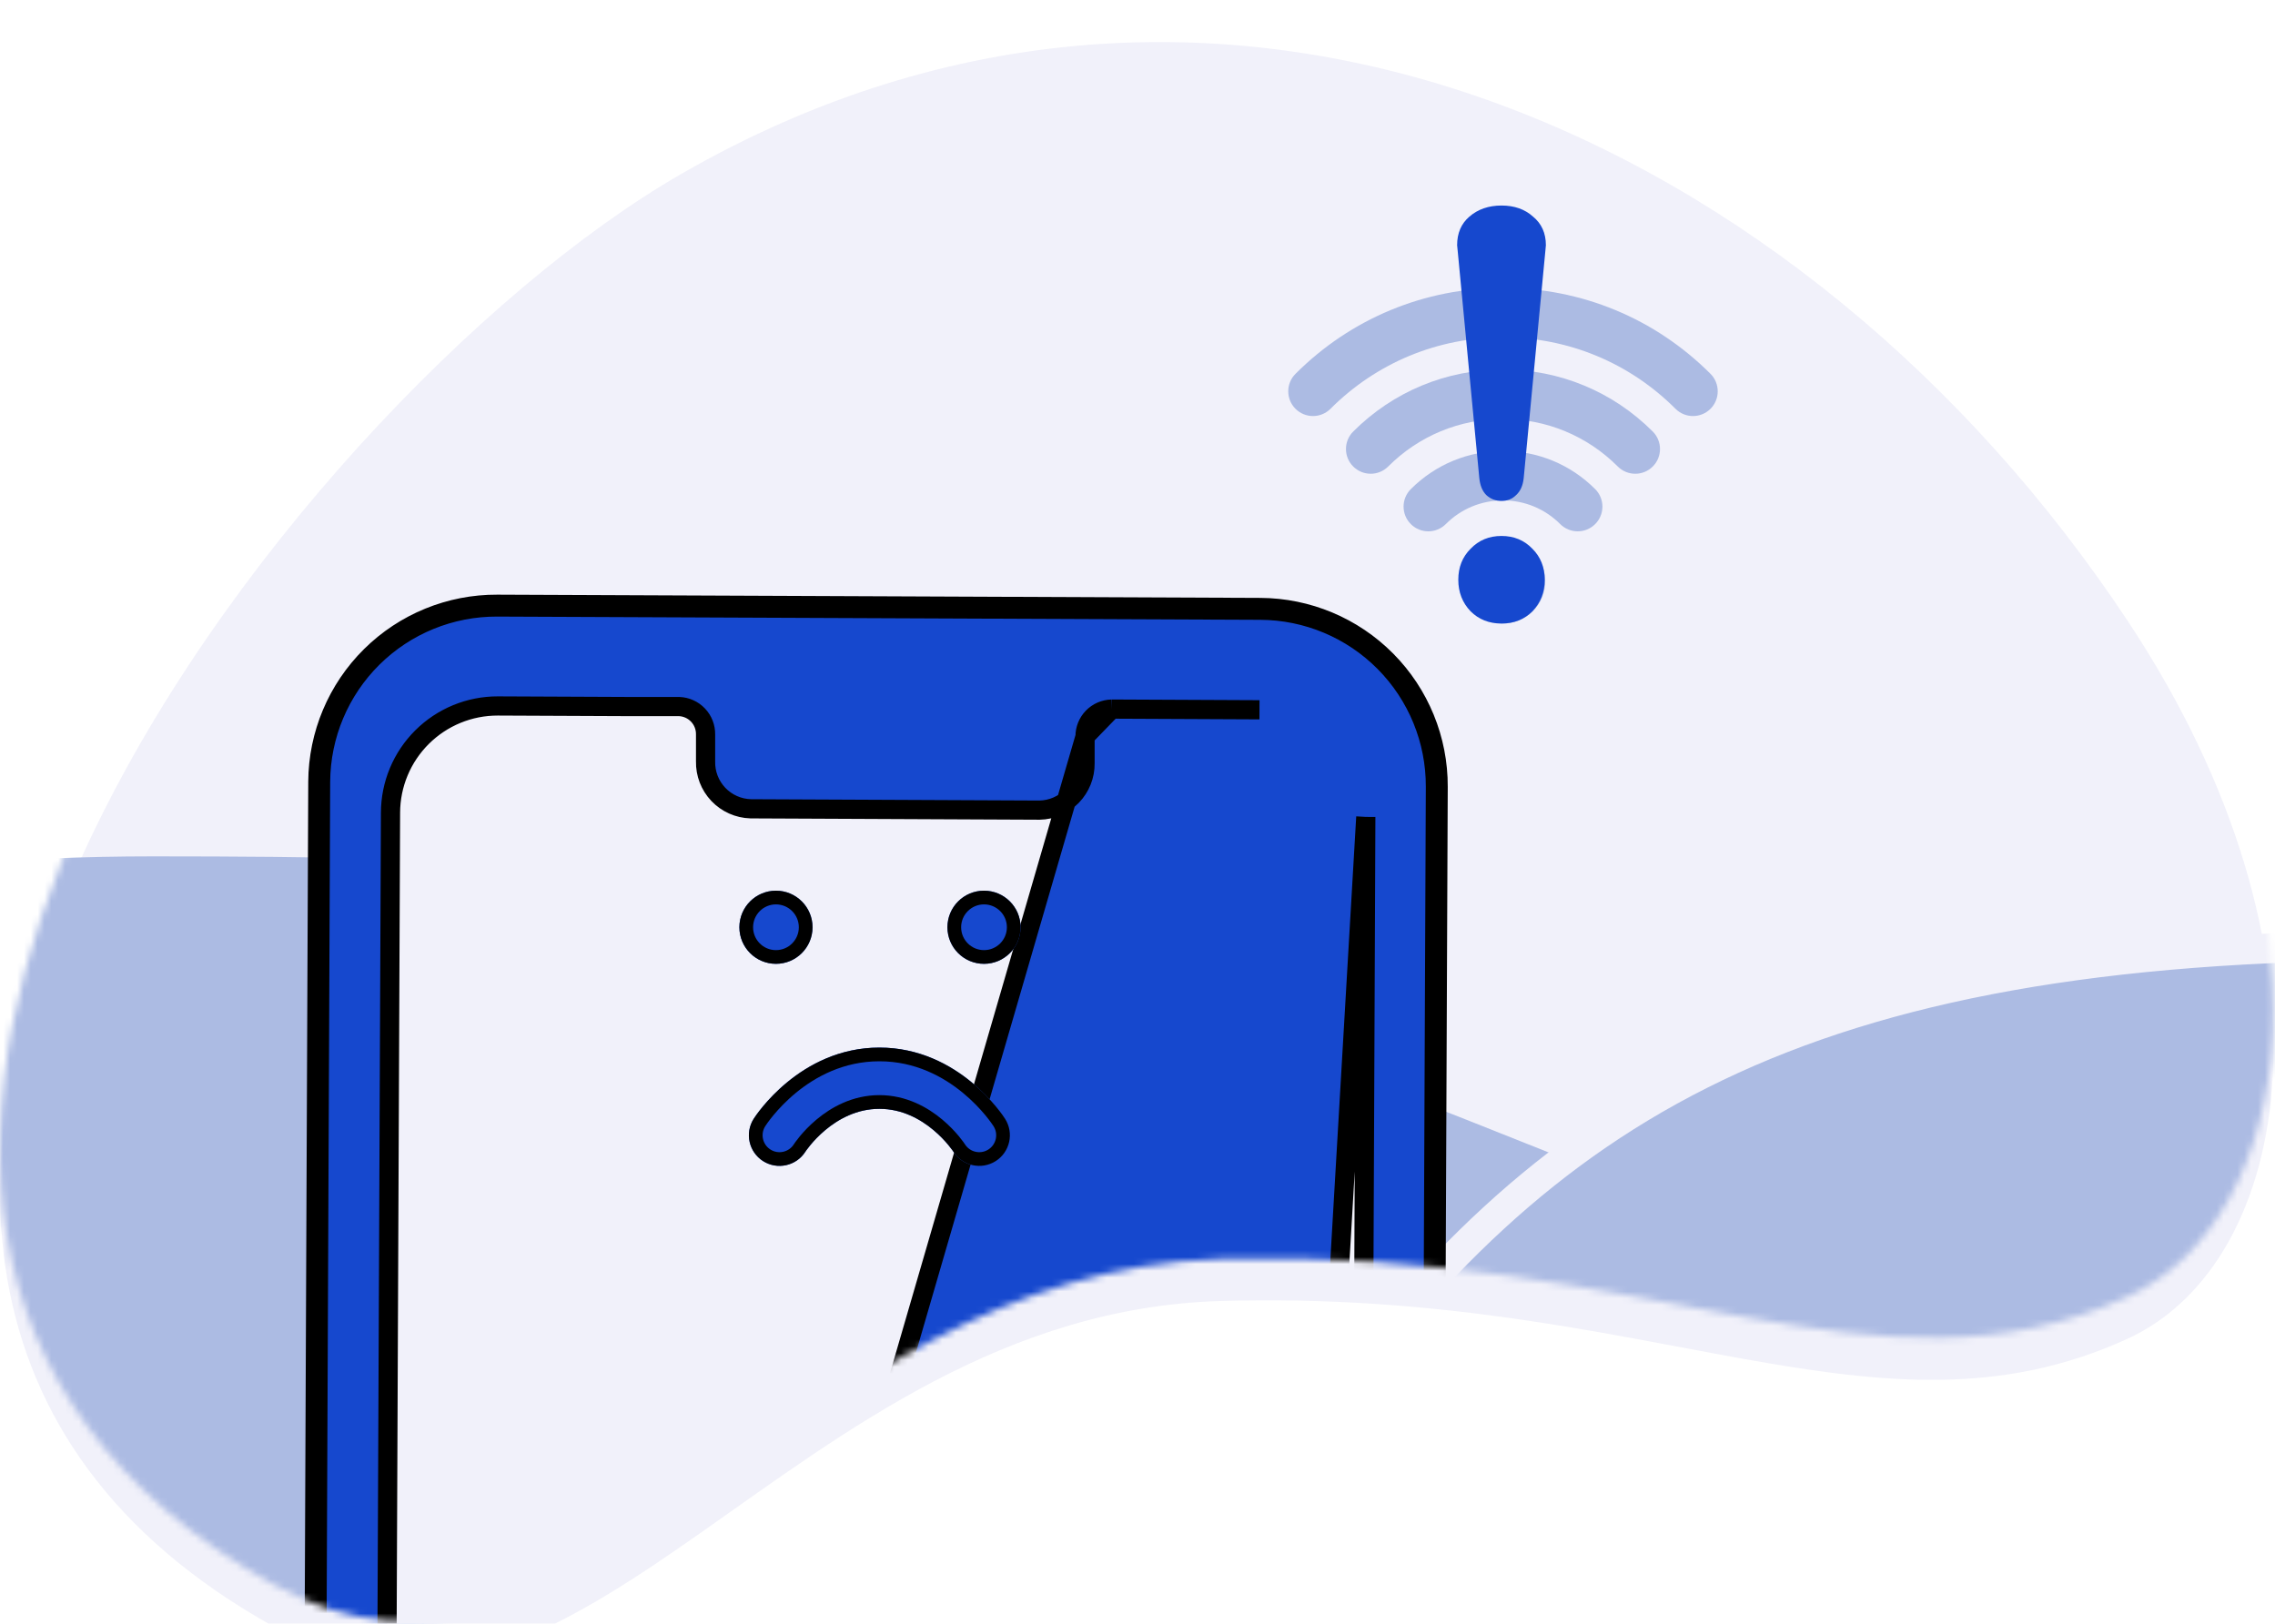 <svg width="332" height="237" viewBox="0 0 332 237" fill="none" xmlns="http://www.w3.org/2000/svg">
<g filter="url(#filter0_i_202_2)">
<path d="M99.361 19.282C41.512 52.649 -54.932 178.436 39.943 231.288C84.822 256.288 115.24 185.555 178.194 183.76C241.148 181.964 273.663 206.107 310.469 189.28C334.791 178.16 342.673 133.011 310.469 84.441C263.734 13.957 178.084 -26.127 99.361 19.282Z" fill="#F1F1FA"/>
</g>
<mask id="mask0_202_2" style="mask-type:alpha" maskUnits="userSpaceOnUse" x="0" y="0" width="332" height="237">
<path d="M99.361 19.282C41.512 52.649 -54.932 178.436 39.943 231.288C84.822 256.288 115.24 185.555 178.194 183.76C241.148 181.964 273.663 206.107 310.469 189.28C334.791 178.16 342.673 133.011 310.469 84.441C263.734 13.957 178.084 -26.127 99.361 19.282Z" fill="#F1F1FA"/>
</mask>
<g mask="url(#mask0_202_2)">
<path d="M286.879 192.937L290.925 194.589L53.889 260.371C-16.062 252.941 -149.767 229.383 -124.976 194.589C-93.987 151.096 -59.193 125 22.356 125C120.5 125 133.585 130.343 286.879 192.937Z" fill="#ACBBE3"/>
<path d="M350.983 138C393.587 138 427.906 147.443 464 192.885L348.617 246C272.483 237.934 164.24 246.59 191.222 208.82C224.949 161.607 262.227 138 350.983 138Z" fill="#ACBBE3" stroke="#F1F1FA" stroke-width="4.349"/>
<path d="M71.653 419.803H71.66L182.518 419.803C182.521 419.803 182.523 419.803 182.525 419.803C185.92 419.818 189.284 419.165 192.426 417.88C195.57 416.595 198.43 414.702 200.842 412.31C203.254 409.919 205.172 407.075 206.484 403.942C207.797 400.81 208.479 397.449 208.492 394.052C208.492 394.052 208.492 394.052 208.492 394.052L209.676 114.845C209.704 107.986 207.008 101.397 202.179 96.527C197.35 91.656 190.785 88.903 183.926 88.872L183.926 88.872L72.566 88.4C72.565 88.4 72.565 88.4 72.565 88.4C65.711 88.368 59.125 91.057 54.254 95.877C49.382 100.698 46.623 107.256 46.584 114.11L46.584 114.112L45.4 393.319L45.4 393.32C45.343 407.597 57.375 419.737 71.653 419.803Z" fill="#1648CE" stroke="black" stroke-width="3.2"/>
<path d="M158.345 107.506L158.345 107.518L158.345 111.426C158.363 113.208 157.677 114.925 156.436 116.203C155.192 117.483 153.492 118.219 151.707 118.25L151.692 118.25L151.677 118.25L109.584 118.057L109.568 118.057L109.552 118.056C107.76 118.008 106.06 117.25 104.826 115.95C103.596 114.654 102.928 112.925 102.967 111.139V107.24V107.227L102.967 107.215C102.986 106.162 102.591 105.144 101.866 104.38C101.147 103.622 100.161 103.174 99.118 103.131H91.546H91.54L72.647 103.046C72.647 103.046 72.646 103.046 72.646 103.046C70.594 103.041 68.563 103.441 66.666 104.221C64.769 105.002 63.044 106.149 61.59 107.596C60.136 109.044 58.981 110.763 58.191 112.657C57.402 114.551 56.993 116.581 56.989 118.633L56.989 118.636L55.836 391.163C55.836 391.163 55.836 391.164 55.836 391.164C55.827 395.296 57.455 399.263 60.364 402.198C63.273 405.132 67.225 406.794 71.357 406.821M158.345 107.506L71.359 406.821M158.345 107.506C158.336 106.46 158.74 105.453 159.469 104.703C160.195 103.957 161.185 103.526 162.225 103.502M158.345 107.506L162.225 103.502M71.357 406.821C71.358 406.821 71.359 406.821 71.359 406.821M71.357 406.821L71.359 406.821M71.357 406.821L182.499 407.332M71.359 406.821L182.499 407.332M182.499 407.332C182.5 407.332 182.5 407.332 182.501 407.332M182.499 407.332L182.495 408.732L182.501 407.332M182.501 407.332C186.641 407.343 190.616 405.709 193.553 402.791C196.491 399.872 198.149 395.907 198.164 391.766V391.765L199.317 119.24M182.501 407.332L199.317 119.24M199.317 119.24C199.317 119.238 199.317 119.237 199.317 119.235V119.24ZM183.801 103.603C183.801 103.603 183.802 103.603 183.802 103.603L183.801 103.603ZM183.801 103.603L162.225 103.502M183.801 103.603L162.225 103.502" fill="#F1F1FA" stroke="black" stroke-width="2.8"/>
<path d="M145.834 163.846C145.576 163.44 139.385 153.911 128.333 153.911C117.281 153.911 111.091 163.44 110.832 163.846C109.804 165.463 110.28 167.607 111.897 168.636C113.514 169.665 115.658 169.188 116.687 167.571C116.73 167.504 121.048 160.851 128.333 160.851C135.618 160.851 139.936 167.504 139.979 167.571C141.008 169.188 143.153 169.665 144.77 168.636C146.386 167.607 146.863 165.463 145.834 163.846ZM113.239 131.01C115.634 131.01 117.576 132.952 117.576 135.347C117.576 137.743 115.634 139.685 113.239 139.685C110.843 139.685 108.902 137.743 108.902 135.347C108.902 132.952 110.843 131.01 113.239 131.01ZM139.263 135.347C139.263 137.743 141.205 139.685 143.6 139.685C145.996 139.685 147.938 137.743 147.938 135.347C147.938 132.952 145.996 131.01 143.6 131.01C141.205 131.01 139.263 132.952 139.263 135.347Z" fill="#1648CE"/>
<path d="M145.834 163.846C145.576 163.44 139.385 153.911 128.333 153.911C117.281 153.911 111.091 163.44 110.832 163.846C109.804 165.463 110.28 167.607 111.897 168.636C113.514 169.665 115.658 169.188 116.687 167.571C116.73 167.504 121.048 160.851 128.333 160.851C135.618 160.851 139.936 167.504 139.979 167.571C141.008 169.188 143.153 169.665 144.77 168.636C146.386 167.607 146.863 165.463 145.834 163.846ZM113.239 131.01C115.634 131.01 117.576 132.952 117.576 135.347C117.576 137.743 115.634 139.685 113.239 139.685C110.843 139.685 108.902 137.743 108.902 135.347C108.902 132.952 110.843 131.01 113.239 131.01ZM139.263 135.347C139.263 137.743 141.205 139.685 143.6 139.685C145.996 139.685 147.938 137.743 147.938 135.347C147.938 132.952 145.996 131.01 143.6 131.01C141.205 131.01 139.263 132.952 139.263 135.347Z" stroke="#1648CE" stroke-width="2"/>
<path d="M145.834 163.846C145.576 163.44 139.385 153.911 128.333 153.911C117.281 153.911 111.091 163.44 110.832 163.846C109.804 165.463 110.28 167.607 111.897 168.636C113.514 169.665 115.658 169.188 116.687 167.571C116.73 167.504 121.048 160.851 128.333 160.851C135.618 160.851 139.936 167.504 139.979 167.571C141.008 169.188 143.153 169.665 144.77 168.636C146.386 167.607 146.863 165.463 145.834 163.846ZM113.239 131.01C115.634 131.01 117.576 132.952 117.576 135.347C117.576 137.743 115.634 139.685 113.239 139.685C110.843 139.685 108.902 137.743 108.902 135.347C108.902 132.952 110.843 131.01 113.239 131.01ZM139.263 135.347C139.263 137.743 141.205 139.685 143.6 139.685C145.996 139.685 147.938 137.743 147.938 135.347C147.938 132.952 145.996 131.01 143.6 131.01C141.205 131.01 139.263 132.952 139.263 135.347Z" stroke="black" stroke-width="2"/>
<path d="M214.977 80.487C212.57 82.894 212.57 86.8 214.977 89.208C217.386 91.615 221.291 91.615 223.7 89.208C226.107 86.8 226.107 82.894 223.7 80.487C221.291 78.079 217.386 78.079 214.977 80.487Z" fill="#ACBBE3"/>
<path d="M219.339 65.82C214.258 65.82 209.478 67.8 205.887 71.394C204.476 72.804 204.476 75.089 205.887 76.499C207.296 77.909 209.581 77.909 210.991 76.499C213.219 74.268 216.184 73.04 219.339 73.04C222.493 73.04 225.459 74.268 227.686 76.499C228.392 77.204 229.318 77.556 230.239 77.556C231.165 77.556 232.086 77.204 232.791 76.499C234.201 75.089 234.201 72.804 232.791 71.394C229.2 67.8 224.42 65.82 219.339 65.82Z" fill="#ACBBE3"/>
<path d="M219.339 53.934C211.081 53.934 203.318 57.15 197.48 62.989C196.07 64.399 196.07 66.684 197.48 68.093C198.891 69.503 201.176 69.503 202.584 68.093C207.059 63.618 213.01 61.153 219.339 61.153C225.665 61.153 231.616 63.618 236.09 68.093C236.795 68.798 237.721 69.151 238.642 69.151C239.568 69.151 240.49 68.798 241.195 68.093C242.604 66.684 242.604 64.399 241.195 62.989C235.357 57.15 227.596 53.934 219.339 53.934Z" fill="#ACBBE3"/>
<path d="M249.62 54.566C241.533 46.476 230.78 42.021 219.339 42.021C207.898 42.021 197.144 46.476 189.057 54.566C187.648 55.976 187.648 58.262 189.057 59.671C189.763 60.376 190.686 60.728 191.61 60.728C192.533 60.728 193.459 60.376 194.162 59.671C200.886 52.944 209.828 49.24 219.339 49.24C228.849 49.24 237.789 52.944 244.514 59.671C245.923 61.081 248.207 61.079 249.618 59.672C251.027 58.262 251.027 55.976 249.62 54.566Z" fill="#ACBBE3"/>
<path d="M219.12 73.119C218.268 73.119 217.53 72.835 216.905 72.266C216.337 71.698 215.996 70.875 215.882 69.795L212.729 36.647L212.644 35.795C212.644 34.033 213.241 32.642 214.434 31.619C215.683 30.54 217.246 30 219.12 30C220.995 30 222.529 30.54 223.722 31.619C224.972 32.642 225.597 34.033 225.597 35.795L225.511 36.732L222.359 69.795C222.245 70.875 221.876 71.698 221.251 72.266C220.683 72.835 219.973 73.119 219.12 73.119ZM219.12 91.014C217.302 91.014 215.797 90.417 214.604 89.224C213.411 87.974 212.815 86.441 212.815 84.623C212.815 82.805 213.411 81.299 214.604 80.106C215.797 78.856 217.302 78.231 219.12 78.231C220.938 78.231 222.444 78.856 223.637 80.106C224.83 81.299 225.426 82.805 225.426 84.623C225.426 86.441 224.83 87.974 223.637 89.224C222.444 90.417 220.938 91.014 219.12 91.014Z" fill="#1648CE"/>
</g>
<defs>
<filter id="filter0_i_202_2" x="0" y="0" width="331.768" height="242.77" filterUnits="userSpaceOnUse" color-interpolation-filters="sRGB">
<feFlood flood-opacity="0" result="BackgroundImageFix"/>
<feBlend mode="normal" in="SourceGraphic" in2="BackgroundImageFix" result="shape"/>
<feColorMatrix in="SourceAlpha" type="matrix" values="0 0 0 0 0 0 0 0 0 0 0 0 0 0 0 0 0 0 127 0" result="hardAlpha"/>
<feOffset dy="6.139"/>
<feGaussianBlur stdDeviation="8.185"/>
<feComposite in2="hardAlpha" operator="arithmetic" k2="-1" k3="1"/>
<feColorMatrix type="matrix" values="0 0 0 0 0 0 0 0 0 0 0 0 0 0 0 0 0 0 0.25 0"/>
<feBlend mode="normal" in2="shape" result="effect1_innerShadow_202_2"/>
</filter>
</defs>
</svg>
